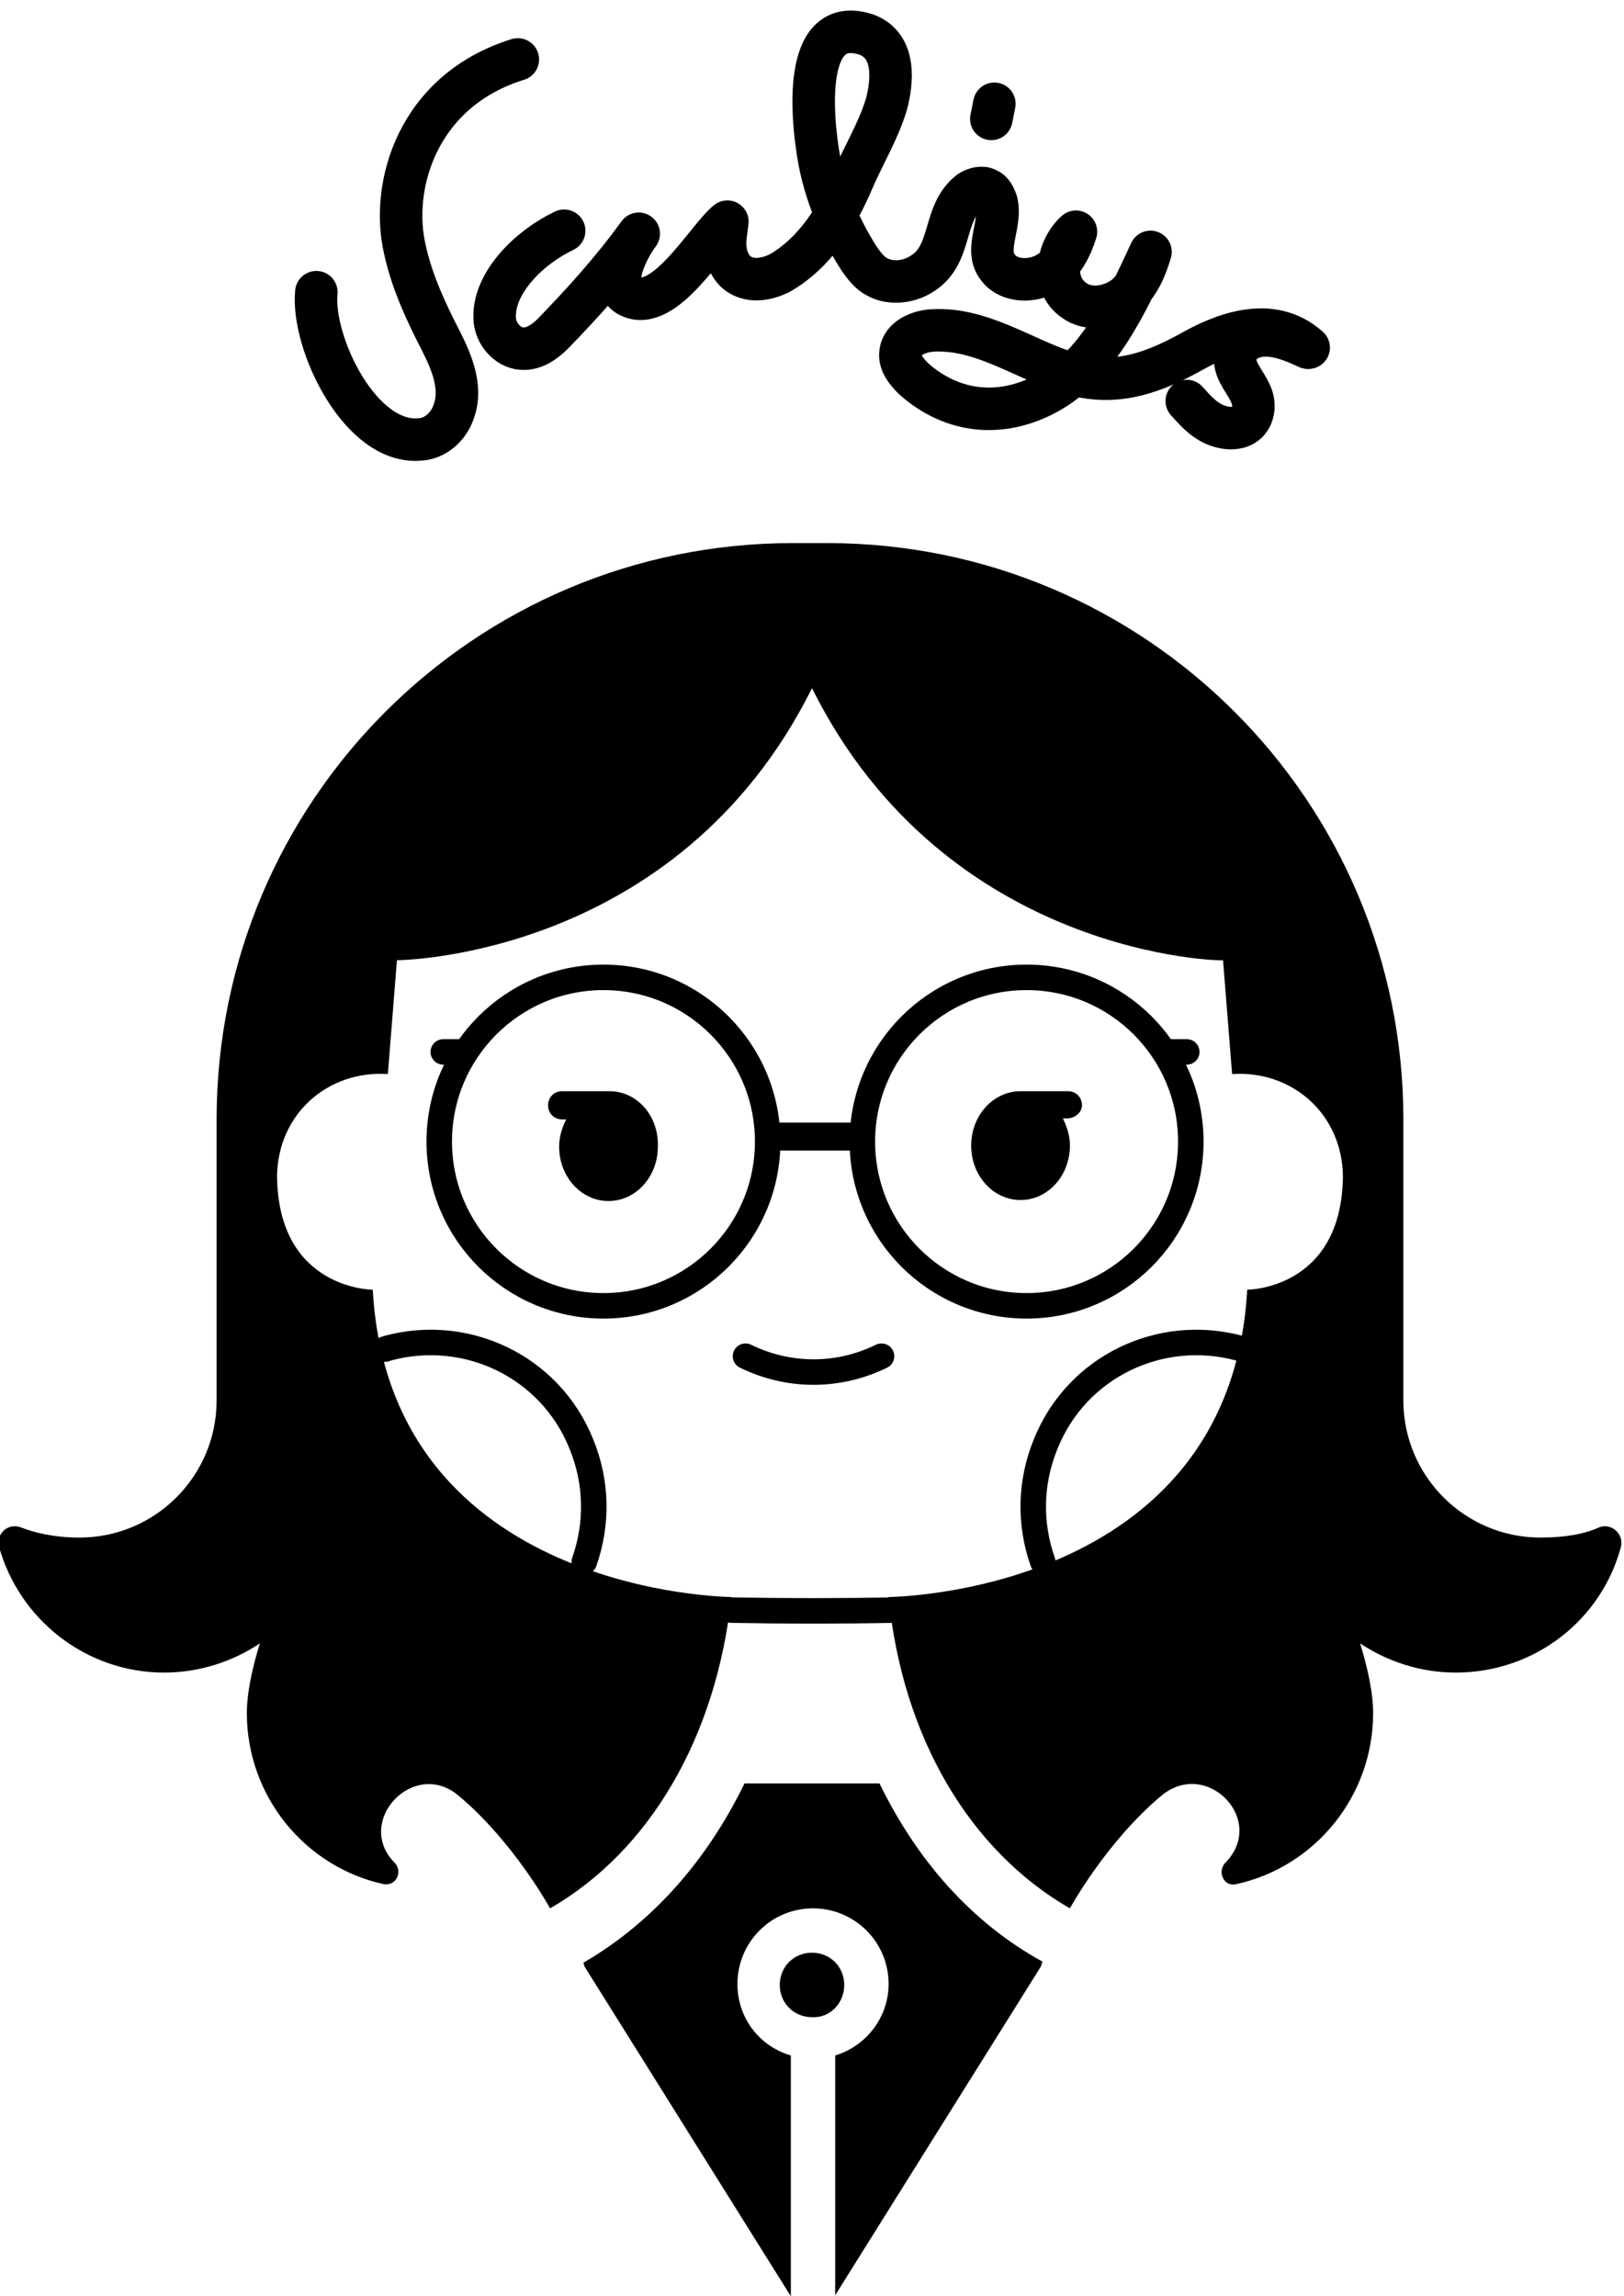 <?xml version="1.0" encoding="utf-8"?>
<!-- Generator: Adobe Illustrator 27.7.0, SVG Export Plug-In . SVG Version: 6.00 Build 0)  -->
<svg version="1.1" id="Layer_1" xmlns="http://www.w3.org/2000/svg" xmlns:xlink="http://www.w3.org/1999/xlink" x="0px" y="0px"
	 viewBox="0 0 161.2 227.9" style="enable-background:new 0 0 161.2 227.9;" xml:space="preserve">
<style type="text/css">
	.st0{fill:none;stroke:#000000;stroke-width:4.219;stroke-linecap:round;stroke-linejoin:round;stroke-miterlimit:10;}
	.st1{fill:none;stroke:#000000;stroke-width:2.531;stroke-linecap:round;stroke-linejoin:round;stroke-miterlimit:10;}
	.st2{fill:none;stroke:#000000;stroke-width:2.775;stroke-linecap:round;stroke-linejoin:round;stroke-miterlimit:10;}
</style>
<g>
	<g>
		<g>
			<path class="st0" d="M98.4,11.8c0.1-0.5,0.2-1,0.3-1.5"/>
			<path class="st0" d="M117.8,39.8c0.8,0.9,1.6,1.8,2.7,2.3c1.1,0.5,2.5,0.6,3.3-0.2c0.7-0.7,0.8-1.9,0.3-2.9
				c-0.5-1.1-1.4-2-1.5-3.2c-0.1-1.4,1.2-2.4,2.7-2.5c1.5-0.1,3,0.5,4.5,1.2"/>
			<path class="st0" d="M31.4,29c-0.5,5,4.4,15.3,10.4,14.6c1.4-0.1,2.6-1.2,3.1-2.4c1.1-2.5,0-5.1-1.1-7.3
				c-1.5-2.9-2.9-5.9-3.6-9.1c-1.5-6.3,1.2-15.8,11.2-18.9"/>
			<path class="st0" d="M56,22.9c-3.4,1.6-7,5.1-6.9,8.6c0,1.5,1.2,3,2.7,3.1c1.2,0.1,2.3-0.7,3.1-1.5c3-3.1,5.9-6.3,8.5-9.9
				c-1,1.3-3.1,5.2-0.9,6.2c3.5,1.7,7.6-5.7,9.7-7.4c-0.1,0.9-0.3,1.8-0.2,2.7c0.1,1,0.6,2.1,1.5,2.6c1.2,0.7,2.7,0.4,3.9-0.2
				c3.5-2,5.7-5.6,7.2-9.1c1.1-2.6,2.6-5,3.4-7.7c0.5-1.9,1.1-5.8-2.1-6.9c-6.5-2-5.1,9-4.8,11.1c0.5,3.9,2,7.8,4.2,11.2
				c0.5,0.7,1,1.4,1.8,1.8c1.3,0.7,3,0.5,4.2-0.2c3.4-1.9,2.1-6.1,5-8.3c0.5-0.3,1.2-0.5,1.7-0.2c0.5,0.2,0.7,0.7,0.9,1.2
				c0.6,2.2-1.3,4.8,0.2,6.6c1.1,1.4,3.4,1.4,4.9,0.5c1.5-0.9,2.3-2.5,2.8-4.1c-1.8,1.6-2.6,5.1-0.2,6.8c1.5,1.1,3.7,0.7,5.1-0.4
				c1.3-1.1,2-2.7,2.5-4.4c-2.4,5.2-5.4,11.7-10.8,14.3c-4.5,2.2-9.1,1.5-12.7-1.7c-0.7-0.7-1.5-1.6-1.3-2.7c0.2-1.3,1.7-2,3.1-2.1
				c4.8-0.3,8.9,2.7,13.2,4.1c4.5,1.5,8.2,0.4,12.4-1.9c3-1.7,8-3.9,11.8-0.5"/>
		</g>
	</g>
	<path class="st1" d="M80.6,68.3"/>
	<path class="st1" d="M80.6,116.7"/>
	<g>
		<g>
			<path d="M80.6,68.3L80.6,68.3c-13.4,26.9-41.2,27-41.2,27l-0.9,11.3c-5.9-0.4-10.9,3.9-11,10.1c0.1,11.3,9.5,11.3,9.5,11.3
				c1.7,30.3,35.6,30.5,35.6,30.5l0,0c-1.5,13.9-8.1,25.2-18,30.9h0c0,0-3.6-6.6-9.1-11.2c-4.4-3.7-10.3,2.5-6.4,6.6
				c0,0,0.1,0.1,0.1,0.1c0.8,0.9,0.1,2.3-1.1,2.1c-7.8-1.7-13.6-8.7-13.6-17c0-3,1.3-6.9,1.3-6.9c-2.7,1.8-6,2.9-9.5,2.9
				c-7.8,0-14.4-5.3-16.4-12.5c-0.3-1.3,0.9-2.4,2.2-1.9c1.3,0.5,3.2,1,5.8,1c7.5,0,13.6-6.1,13.6-13.6l0-27.9
				c0-31.6,25.6-57.2,57.2-57.2h1.5h0.4h1.5c31.6,0,57.2,25.6,57.2,57.2V139c0,7.5,6.1,13.6,13.6,13.6c2.6,0,4.5-0.4,5.8-1
				c1.2-0.5,2.5,0.6,2.2,1.9c-1.9,7.2-8.5,12.5-16.4,12.5c-3.5,0-6.8-1.1-9.5-2.9c0,0,1.3,3.9,1.3,6.9c0,8.3-5.8,15.3-13.6,17
				c-1.2,0.3-1.9-1.2-1.1-2.1c0,0,0.1-0.1,0.1-0.1c4-4.2-1.9-10.3-6.4-6.6c-5.5,4.6-9.1,11.2-9.1,11.2h0c-9.9-5.7-16.6-16.9-18-30.9
				l0,0c0,0,33.9-0.2,35.6-30.5c0,0,9.4,0,9.5-11.3c-0.1-6.2-5.1-10.5-11-10.1l-0.9-11.3C121.8,95.4,94,95.2,80.6,68.3"/>
		</g>
	</g>
	<path class="st1" d="M72.6,159.8c5.4,0.1,10.8,0.1,16,0"/>
	<g>
		<path class="st1" d="M38.2,133.9l0.3-0.1c7.8-2.1,16.1,1.8,19.2,9.5c1.6,3.9,1.6,8,0.3,11.7"/>
		<path class="st1" d="M123,133.8c-7.8-2.1-16.1,1.8-19.2,9.5c-1.6,3.9-1.6,8-0.3,11.7"/>
		<g>
			<circle class="st1" cx="59.9" cy="113.3" r="16.3"/>
			<line class="st1" x1="44" y1="104.4" x2="45.9" y2="104.4"/>
		</g>
		<path d="M60.5,108.3C60.5,108.3,60.5,108.3,60.5,108.3l-4.7,0c-0.8,0-1.4,0.6-1.4,1.4c0,0.8,0.6,1.4,1.4,1.4h0.4
			c-0.4,0.8-0.7,1.7-0.7,2.7c0,3,2.2,5.4,4.9,5.4c2.7,0,4.9-2.4,4.9-5.4C65.4,110.7,63.2,108.3,60.5,108.3z"/>
		<path d="M107.4,109.7c0-0.8-0.6-1.4-1.4-1.4h-4.7c0,0,0,0,0,0c-2.7,0-4.9,2.4-4.9,5.4c0,3,2.2,5.4,4.9,5.4s4.9-2.4,4.9-5.4
			c0-1-0.3-1.9-0.7-2.7h0.4C106.7,111,107.4,110.4,107.4,109.7z"/>
		<line class="st2" x1="77.2" y1="112.8" x2="85.2" y2="112.8"/>
		<g>
			<circle class="st1" cx="101.9" cy="113.3" r="16.3"/>
			<line class="st1" x1="117.8" y1="104.4" x2="115.9" y2="104.4"/>
		</g>
		<path class="st1" d="M87.5,134.6L87.5,134.6c-4.3,2.1-9.2,2.1-13.5,0l0,0"/>
	</g>
	<g>
		<path d="M83.8,197c0-1.8-1.4-3.2-3.2-3.2c-1.8,0-3.2,1.4-3.2,3.2c0,1.8,1.4,3.2,3.2,3.2C82.4,200.3,83.8,198.8,83.8,197z"/>
		<path d="M87.3,177H73.9c-3.7,7.6-9.1,13.8-16,17.8c0.1,0.2,0.1,0.4,0.2,0.5l20.4,32.6v-12.3l0-11.6c-3.1-0.9-5.3-3.7-5.3-7.1
			c0-4.1,3.3-7.5,7.5-7.5c4.1,0,7.5,3.3,7.5,7.5c0,3.4-2.3,6.2-5.3,7.1v23.8l20.4-32.6c0.1-0.2,0.1-0.4,0.2-0.5
			C96.4,190.8,91,184.6,87.3,177z"/>
	</g>
</g>
</svg>
